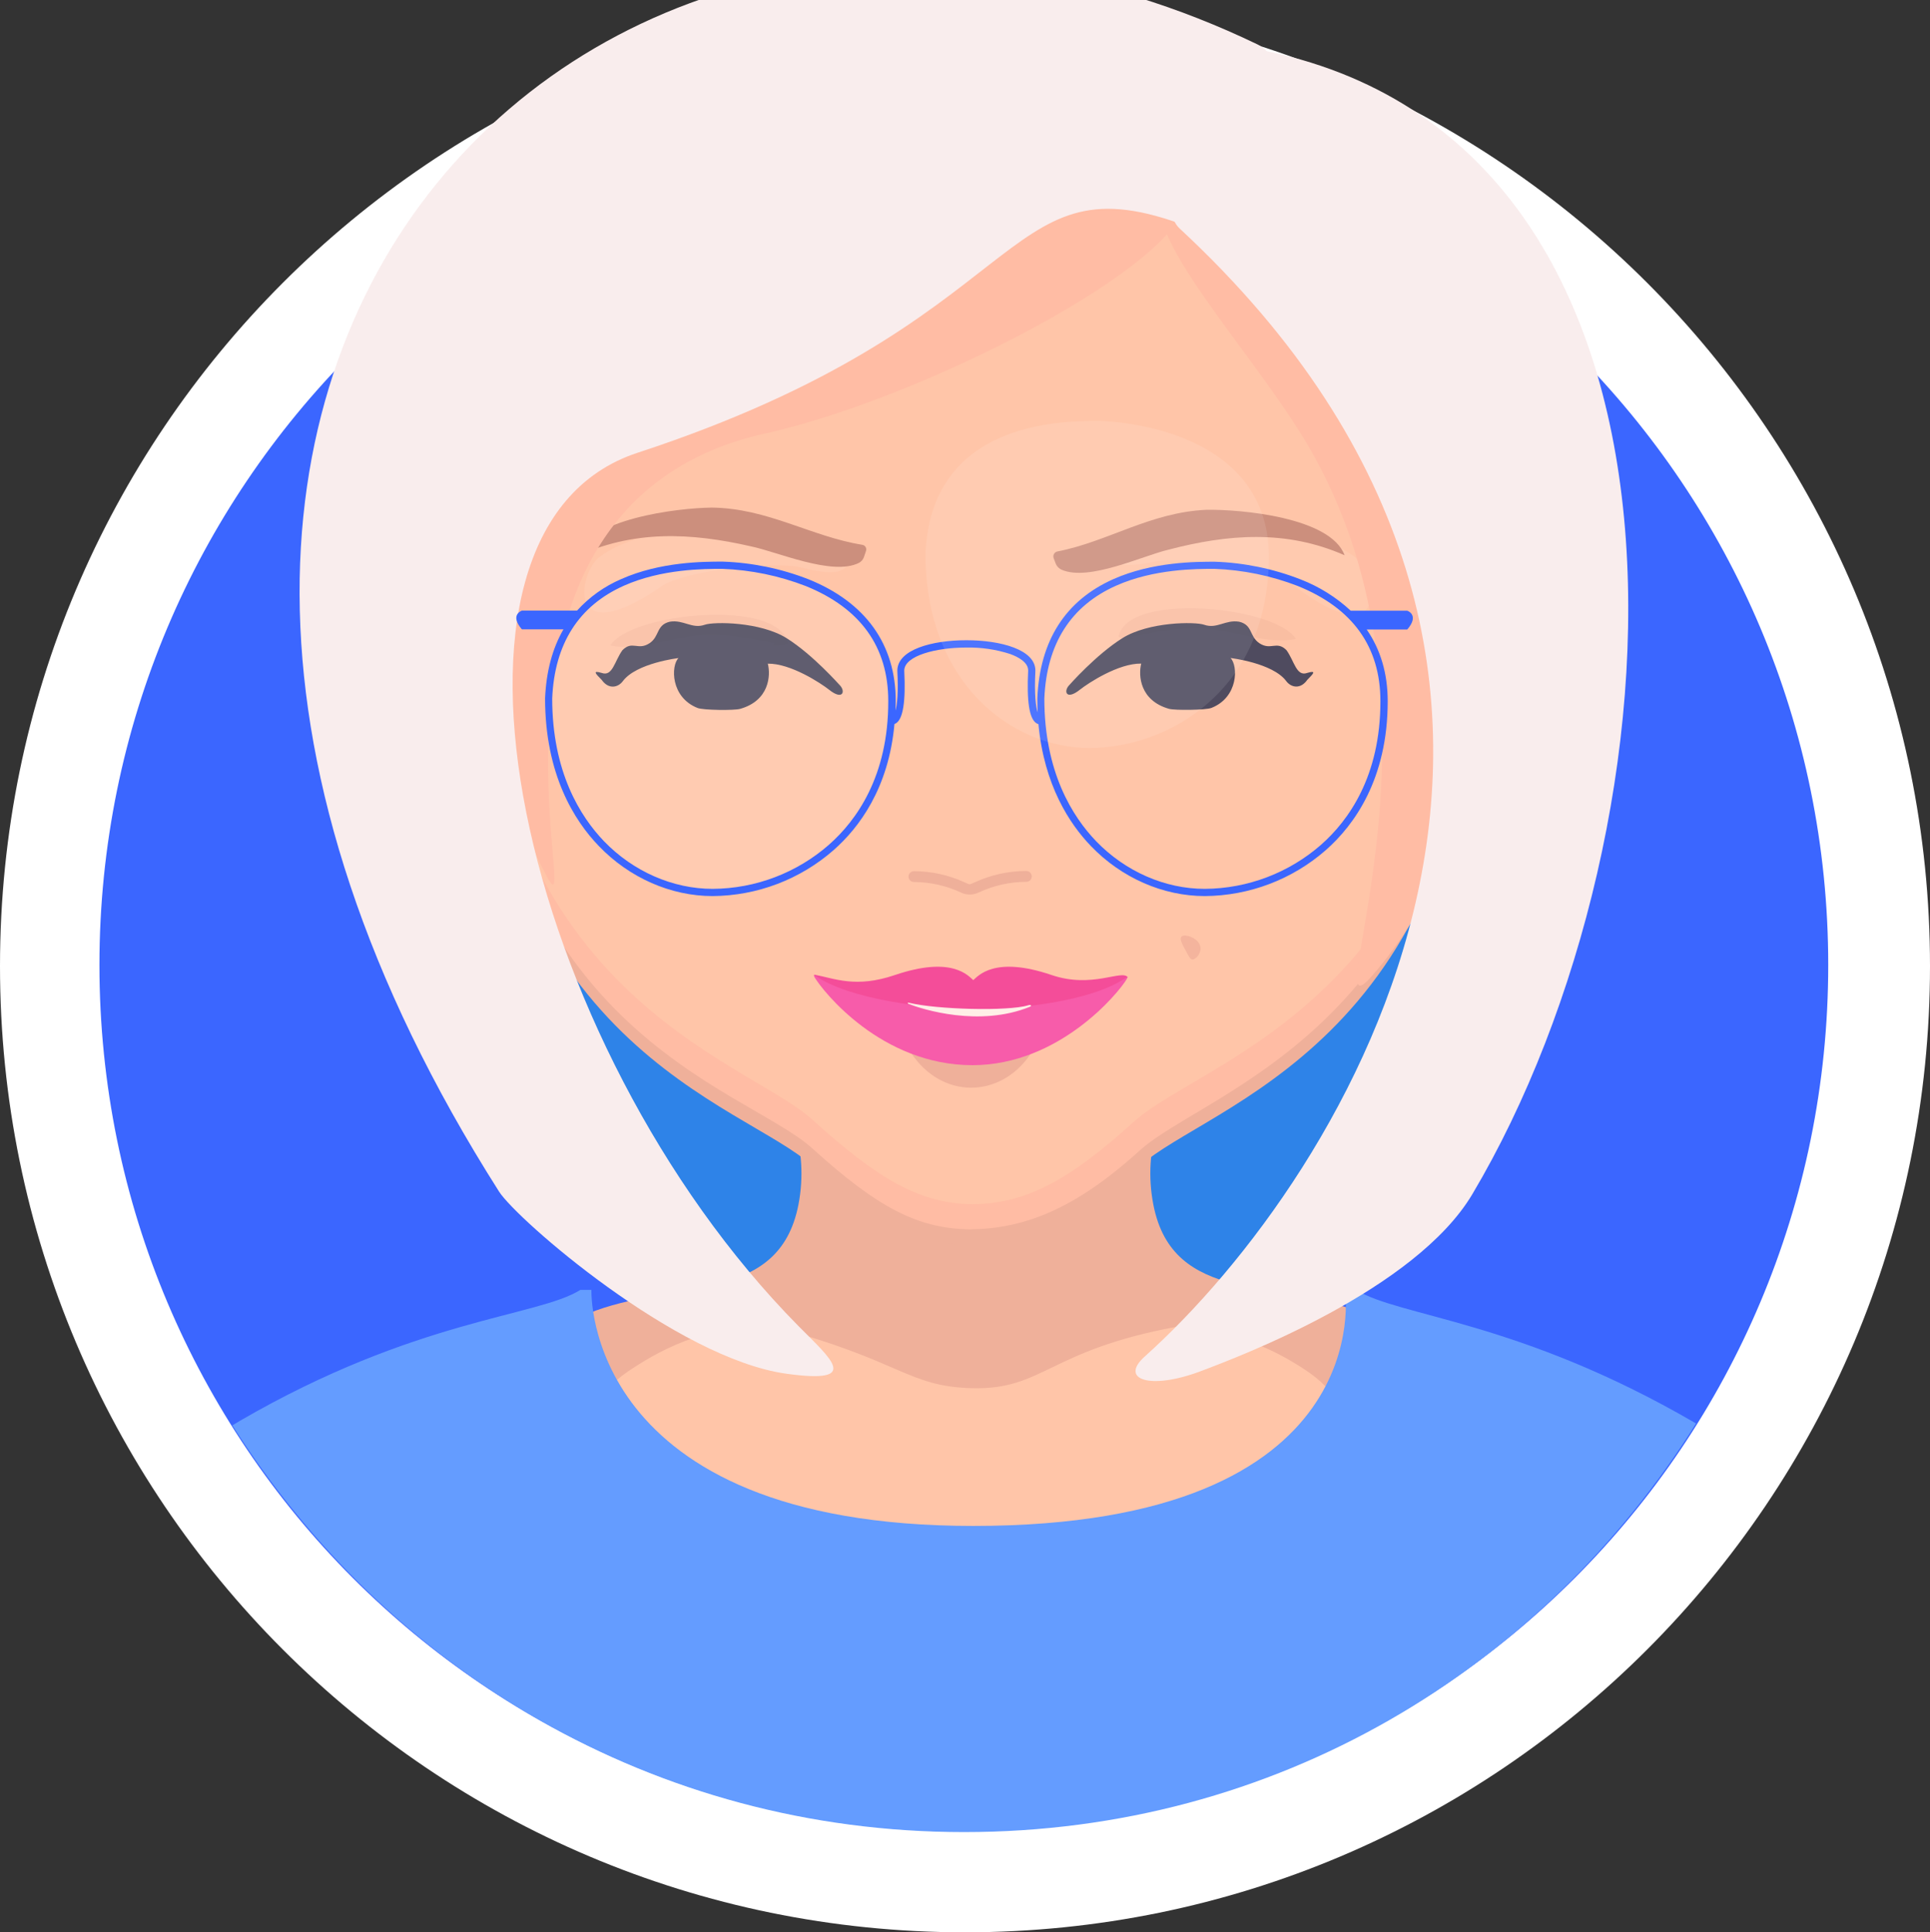 <svg version="1.1" xmlns="http://www.w3.org/2000/svg" xmlns:xlink="http://www.w3.org/1999/xlink" xml:space="preserve" xmlns:serif="http://www.serif.com/" style="fill-rule:evenodd;clip-rule:evenodd;stroke-linejoin:round;stroke-miterlimit:2;" viewBox="9.50 12.80 147.00 147.20">
    <rect x="9.50" y="12.80" width="147.00" height="147.20" fill="#333333" stroke="none"/>
    <g id="SELMA" transform="matrix(1,0,0,1,-1,-1)">
        <g transform="matrix(1,0,0,1,9,11)">
            <path d="M75,150C115.593,150 148.5,117.049 148.5,76.401C148.5,35.754 115.593,2.802 75,2.802C34.407,2.802 1.5,35.754 1.5,76.401C1.5,117.049 34.407,150 75,150Z" style="fill:white;fill-rule:nonzero;"></path>
        </g>
        <g transform="matrix(1,0,0,1,9,11)">
            <path d="M9.074,76.311C9.074,39.855 38.553,10.31 74.913,10.31C111.274,10.31 140.749,39.853 140.749,76.311C140.749,112.769 111.274,142.322 74.906,142.322C38.538,142.322 9.074,112.767 9.074,76.311Z" style="fill:rgb(59,102,255);fill-rule:nonzero;"></path>
        </g>
        <g transform="matrix(1,0,0,1,9,11)">
            <path d="M92.759,70.099C92.478,70.249 92.791,70.763 93.049,71.245C93.308,71.726 93.414,71.995 93.693,71.845C93.973,71.695 94.323,71.177 94.068,70.695C93.813,70.213 93.04,69.947 92.759,70.099Z" style="fill:rgb(244,180,157);fill-rule:nonzero;"></path>
        </g>
        <g transform="matrix(1,0,0,1,9,11)">
            <path d="M88.825,103.167C100.423,109.794 126.433,59.76 110.136,54.12C96.913,49.541 79.236,97.687 88.825,103.167Z" style="fill:rgb(46,131,232);fill-rule:nonzero;"></path>
        </g>
        <g transform="matrix(1,0,0,1,9,11)">
            <path d="M62.519,103.167C50.92,109.794 24.907,59.76 41.199,54.12C54.431,49.541 72.108,97.687 62.519,103.167Z" style="fill:rgb(46,131,232);fill-rule:nonzero;"></path>
        </g>
        <g transform="matrix(1,0,0,1,9,11)">
            <path d="M89.345,94.563C87.684,85.997 95.594,79.874 95.594,79.874L75.828,83.56L56.063,79.874C56.063,79.874 63.973,86.003 62.314,94.568C60.816,102.256 52.764,100.208 46.277,102.871C44.159,104.993 49.601,128.025 77.106,128.025C105.195,128.025 107.204,104.697 105.382,102.871C98.89,100.203 90.834,102.248 89.345,94.563Z" style="fill:rgb(239,176,154);fill-rule:nonzero;"></path>
        </g>
        <g transform="matrix(1,0,0,1,9,11)">
            <path d="M74.631,126.75C74.73,126.755 74.828,126.755 74.927,126.75L74.631,126.75Z" style="fill:rgb(255,197,168);fill-rule:nonzero;"></path>
        </g>
        <g transform="matrix(1,0,0,1,9,11)">
            <path d="M60.47,103.874C55.208,103.565 51.306,105.937 49.308,107.292C40.255,113.48 57.36,123.759 75,123.903C92.945,124.05 111.409,113.941 100.774,107.062C98.662,105.695 95.788,104.204 91.11,103.874C81.354,105.674 80.972,108.68 75.552,108.551C70.579,108.423 70.193,106.449 60.47,103.874Z" style="fill:rgb(255,197,168);fill-rule:nonzero;"></path>
        </g>
        <g transform="matrix(1,0,0,1,9,11)">
            <path d="M74.93,142.365C98.695,142.365 118.908,130.02 130.681,111.239L130.584,111.181C117.12,103.353 108.077,103.124 104.787,101.062L103.946,101.062C103.946,101.062 106.729,119.043 75.63,119.043C45.856,119.043 46.547,101.062 46.547,101.062L45.704,101.062C42.418,103.124 33.223,103.227 19.761,111.044C19.574,111.153 19.387,111.265 19.199,111.382C31.008,130.023 51.283,142.365 74.93,142.365Z" style="fill:rgb(100,156,255);fill-rule:nonzero;"></path>
        </g>
        <g transform="matrix(1,0,0,1,9,11)">
            <path d="M74.345,3.634C56.742,4.021 36.4,19.03 37.481,51.337C38.528,82.65 58.205,86.828 63.388,91.63C71.195,98.868 78.536,100.491 88.294,91.643C93.526,86.897 113.153,82.399 114.202,51.092C115.269,18.792 92.011,4.021 74.345,3.634Z" style="fill:rgb(239,176,154);fill-rule:nonzero;"></path>
        </g>
        <g transform="matrix(1,0,0,1,9,11)">
            <path d="M74.345,2.609C56.742,2.997 36.394,17.846 37.475,50.154C38.522,81.467 58.149,85.546 63.382,90.293C68.347,94.793 71.392,96.398 75.405,96.451C79.453,96.398 83.324,94.964 88.284,90.464C93.518,85.714 113.143,81.062 114.192,49.755C115.269,17.457 92.015,2.997 74.345,2.609Z" style="fill:rgb(255,188,164);fill-rule:nonzero;"></path>
        </g>
        <g transform="matrix(1,0,0,1,9,11)">
            <path d="M75.364,1.776C57.761,1.776 36.394,15.213 37.475,47.527C38.522,78.841 58.149,83.357 63.383,88.101C68.339,92.601 71.573,94.499 75.577,94.534C79.631,94.499 82.931,92.725 87.901,88.219C93.135,83.472 113.143,78.871 114.192,47.565C115.269,15.252 93.041,1.776 75.364,1.776Z" style="fill:rgb(255,197,168);fill-rule:nonzero;"></path>
        </g>
        <g transform="matrix(1,0,0,1,9,11)">
            <path d="M91.543,74.113C91.262,74.262 91.573,74.775 91.833,75.257C92.093,75.739 92.198,76.007 92.477,75.853C92.756,75.7 93.104,75.19 92.852,74.708C92.599,74.226 91.822,73.96 91.543,74.113Z" style="fill:rgb(244,180,157);fill-rule:nonzero;"></path>
        </g>
        <g transform="matrix(1,0,0,1,9,11)">
            <g opacity="0.6">
                <path d="M86.693,51.309C87.025,51.474 87.353,51.474 87.849,51.474L87.682,51.309C89.328,50.979 90.976,50.649 92.622,50.649C95.092,50.649 97.892,51.962 100.197,51.474C98.716,49.001 87.353,47.844 86.693,51.309Z" style="fill:rgb(239,176,154);fill-opacity:0.6;fill-rule:nonzero;"></path>
            </g>
        </g>
        <g transform="matrix(1,0,0,1,9,11)">
            <g opacity="0.6">
                <path d="M47.998,51.969C50.303,52.462 53.103,51.144 55.573,51.144C57.219,51.144 58.865,51.474 60.513,51.802L60.348,51.969C60.842,51.969 61.172,51.969 61.502,51.802C60.842,48.341 49.479,49.498 47.998,51.969Z" style="fill:rgb(239,176,154);fill-opacity:0.6;fill-rule:nonzero;"></path>
            </g>
        </g>
        <g transform="matrix(1,0,0,1,9,11)">
            <path d="M61.423,51.422C59.408,50.154 55.861,50.151 55.18,50.393C54.2,50.736 53.571,49.989 52.519,50.16C51.463,50.408 51.759,51.274 50.97,51.801C50.088,52.378 49.659,51.572 48.91,52.328C48.307,53.156 48.161,54.364 47.328,54.062C46.579,53.837 46.877,54.137 47.328,54.591C47.856,55.341 48.575,55.176 48.937,54.692C49.965,53.306 53.176,52.931 53.176,52.931C52.597,53.514 52.564,55.916 54.631,56.732C55.062,56.903 57.412,56.929 57.869,56.801C60.095,56.173 60.212,54.255 59.981,53.357C61.713,53.327 64.02,54.844 64.65,55.344C65.71,56.188 65.916,55.449 65.457,54.99C65.445,54.99 63.432,52.686 61.423,51.422Z" style="fill:rgb(35,46,76);fill-opacity:0.8;fill-rule:nonzero;"></path>
        </g>
        <g transform="matrix(1,0,0,1,9,11)">
            <path d="M101.065,54.062C100.238,54.364 100.086,53.156 99.485,52.328C98.736,51.578 98.298,52.378 97.425,51.801C96.637,51.274 96.933,50.408 95.878,50.16C94.824,49.989 94.193,50.736 93.217,50.393C92.534,50.151 88.985,50.154 86.974,51.422C84.963,52.689 82.948,54.984 82.948,54.984C82.487,55.444 82.695,56.182 83.753,55.339C84.382,54.838 86.691,53.321 88.422,53.351C88.195,54.249 88.311,56.164 90.536,56.796C90.991,56.923 93.345,56.897 93.774,56.726C95.833,55.911 95.807,53.509 95.225,52.926C95.225,52.926 98.44,53.301 99.468,54.686C99.828,55.17 100.549,55.339 101.075,54.585C101.517,54.137 101.818,53.837 101.065,54.062Z" style="fill:rgb(35,46,76);fill-opacity:0.8;fill-rule:nonzero;"></path>
        </g>
        <g transform="matrix(1,0,0,1,9,11)">
            <path d="M79.635,69.15C78.287,69.155 76.955,69.451 75.731,70.019C75.285,70.206 75.405,70.206 74.982,70.019C73.767,69.459 72.446,69.168 71.109,69.165C71,69.165 70.895,69.209 70.818,69.286C70.741,69.364 70.697,69.469 70.697,69.578C70.697,69.687 70.741,69.792 70.818,69.87C70.895,69.947 71,69.99 71.109,69.99C72.338,69.995 73.552,70.264 74.667,70.78C74.883,70.888 75.121,70.944 75.362,70.944C75.603,70.944 75.841,70.888 76.057,70.78C77.182,70.258 78.406,69.983 79.647,69.975C79.703,69.979 79.759,69.971 79.813,69.952C79.866,69.934 79.914,69.904 79.956,69.865C79.997,69.827 80.03,69.78 80.052,69.728C80.075,69.676 80.086,69.62 80.086,69.564C80.086,69.507 80.075,69.451 80.052,69.4C80.03,69.348 79.997,69.301 79.956,69.263C79.914,69.224 79.866,69.194 79.813,69.175C79.759,69.156 79.703,69.149 79.647,69.152L79.635,69.15Z" style="fill:rgb(239,176,154);fill-rule:nonzero;"></path>
        </g>
        <g transform="matrix(1,0,0,1,9,11)">
            <g opacity="0.5">
                <path d="M104.919,45.408C101.574,42.596 90.976,41.283 86.363,44.096C86.363,44.096 84.545,46.674 89.547,45.577C91.507,45.148 98.378,46.155 100.088,47.452C107.222,52.83 106.481,46.728 104.919,45.408Z" style="fill:rgb(255,215,197);fill-opacity:0.5;fill-rule:nonzero;"></path>
            </g>
        </g>
        <g transform="matrix(1,0,0,1,9,11)">
            <g opacity="0.5">
                <path d="M47.158,45.231C45.54,46.483 44.548,52.543 51.899,47.464C53.663,46.245 60.57,45.525 62.508,46.035C67.461,47.338 65.749,44.687 65.749,44.687C61.259,41.694 50.617,42.561 47.158,45.231Z" style="fill:rgb(255,215,197);fill-opacity:0.5;fill-rule:nonzero;"></path>
            </g>
        </g>
        <g transform="matrix(1,0,0,1,9,11)">
            <path d="M63.537,77.05C65.084,77.337 66.679,78.09 69.662,77.076C74.039,75.589 75.261,77.153 75.63,77.464C76.005,77.153 77.224,75.589 81.598,77.076C84.699,78.132 86.946,76.626 87.403,77.25C85.493,78.737 82.063,79.847 75.913,79.864C69.763,79.881 65.601,79.264 63.578,77.256C63.509,77.185 63.483,77.037 63.537,77.05Z" style="fill:rgb(244,77,153);fill-rule:nonzero;"></path>
        </g>
        <g transform="matrix(1,0,0,1,9,11)">
            <path d="M79.687,83.012C79.771,82.986 80.05,83.012 79.973,83.123C77.651,86.524 73.202,86.524 70.893,83.005C70.82,82.894 70.87,82.682 71.179,82.838C71.923,83.213 79.056,83.222 79.687,83.012Z" style="fill:rgb(239,176,154);fill-rule:nonzero;"></path>
        </g>
        <g transform="matrix(1,0,0,1,9,11)">
            <path d="M63.558,77.108C66.26,78.983 72.275,79.66 75.574,79.682C78.789,79.703 84.583,79.135 87.287,77.266C87.33,77.232 87.377,77.286 87.314,77.393C86.686,78.454 82.173,83.937 75.574,83.944C68.61,83.944 64.164,78.301 63.537,77.237C63.483,77.132 63.513,77.076 63.558,77.108Z" style="fill:rgb(247,92,170);fill-rule:nonzero;"></path>
        </g>
        <g transform="matrix(1,0,0,1,9,11)">
            <path d="M70.76,79.195C72.811,79.697 78.307,79.858 79.807,79.382C80.041,79.307 80.108,79.425 79.936,79.497C76.077,81.064 71.753,79.684 70.726,79.285C70.599,79.243 70.599,79.153 70.76,79.195Z" style="fill:rgb(255,239,231);fill-rule:nonzero;"></path>
        </g>
        <g transform="matrix(1,0,0,1,9,11)">
            <path d="M55.705,41.467C53.065,41.501 46.265,42.322 45.297,45.247C49.686,43.151 54.128,43.372 58.692,44.42C60.709,44.833 64.884,46.693 66.911,45.684C67.094,45.592 67.235,45.432 67.302,45.238L67.461,44.767C67.478,44.718 67.483,44.666 67.477,44.614C67.471,44.562 67.454,44.513 67.427,44.468C67.4,44.424 67.363,44.386 67.32,44.358C67.277,44.329 67.228,44.31 67.177,44.302C63.27,43.674 60.001,41.518 55.705,41.467Z" style="fill:rgb(204,143,125);fill-rule:nonzero;"></path>
        </g>
        <g transform="matrix(1,0,0,1,9,11)">
            <path d="M93.395,41.636C89.109,41.823 85.905,44.058 82.038,44.81C81.983,44.821 81.931,44.844 81.886,44.877C81.841,44.909 81.804,44.952 81.777,45C81.75,45.049 81.734,45.103 81.73,45.158C81.725,45.214 81.733,45.27 81.753,45.322L81.895,45.697C81.936,45.81 81.998,45.913 82.08,46C82.161,46.087 82.26,46.157 82.369,46.205C84.44,47.102 88.509,45.144 90.496,44.675C95.026,43.49 99.46,43.136 103.912,45.099C102.854,42.21 96.034,41.593 93.395,41.636Z" style="fill:rgb(204,143,125);fill-rule:nonzero;"></path>
        </g>
        <g transform="matrix(1,0,0,1,9,11)">
            <path d="M43.115,69.504C46.225,75.403 35.207,41.247 59.824,35.81C72.588,32.982 93.894,21.709 91.615,17.247C85.041,4.399 23.076,31.486 43.115,69.504Z" style="fill:rgb(255,188,164);fill-rule:nonzero;"></path>
        </g>
        <g transform="matrix(1,0,0,1,9,11)">
            <path d="M105.895,77.259C101.47,82.247 113.612,56.336 100.42,35.579C95.459,27.773 86.858,18.938 90.886,16.641C107.534,7.122 125.181,55.526 105.895,77.259Z" style="fill:rgb(255,188,164);fill-rule:nonzero;"></path>
        </g>
        <g transform="matrix(1,0,0,1,9,11)">
            <path d="M97.281,6.185C48.672,-17.218 -1.656,28.807 39.513,93.576C40.86,95.691 53.028,106.302 61.423,107.452C67.183,108.243 64.771,106.306 62.299,103.799C41.184,82.409 32.266,43.132 50.056,37.293C80.205,27.397 77.507,14.877 91.342,19.822C94.489,20.947 101.72,8.315 97.281,6.185Z" style="fill:rgb(249,237,237);fill-rule:nonzero;"></path>
        </g>
        <g transform="matrix(1,0,0,1,9,11)">
            <path d="M97.283,6.56C93.964,5.932 88.755,17.81 91.343,20.202C128.046,54.259 103.9,92.491 88.693,106.135C86.73,107.894 89.099,108.708 92.938,107.26C95.934,106.135 109.301,101.073 113.642,93.771C130.205,65.888 133.353,13.394 97.283,6.56Z" style="fill:rgb(249,237,237);fill-rule:nonzero;"></path>
        </g>
        <g transform="matrix(1,0,0,1,9,11)">
            <path d="M56.742,45.862C53.67,45.862 43.929,45.967 43.506,56.001C43.506,65.822 50.071,70.785 56,70.785C61.929,70.785 69.663,66.454 69.663,56.211C69.663,45.967 56.742,45.862 56.742,45.862Z" style="fill:white;fill-opacity:0.1;fill-rule:nonzero;"></path>
        </g>
        <g transform="matrix(1,0,0,1,9,11)">
            <path d="M108.688,49.324L104.381,49.324C103.273,48.296 101.979,47.488 100.57,46.942C98.478,46.123 96.262,45.666 94.016,45.591C92.599,45.591 89.28,45.591 86.295,46.92C82.642,48.549 80.694,51.608 80.509,56.001C80.509,56.365 80.518,56.721 80.535,57.068C80.4,56.648 80.269,55.755 80.361,53.88C80.361,52.286 77.721,51.572 75.103,51.572C72.485,51.572 69.846,52.286 69.846,53.895C69.931,55.583 69.83,56.464 69.71,56.929C69.719,56.691 69.725,56.451 69.725,56.203C69.725,51.891 67.433,48.69 63.096,46.935C61.003,46.116 58.787,45.659 56.542,45.583C55.124,45.583 51.804,45.583 48.821,46.912C47.537,47.461 46.388,48.281 45.45,49.316L41.248,49.316C41.248,49.316 40.295,49.633 41.248,50.741L44.416,50.741C43.574,52.196 43.106,53.948 43.016,55.991C43.016,61.791 45.244,65.318 47.115,67.255C49.441,69.675 52.6,71.061 55.774,71.061C59.173,71.039 62.452,69.792 65.007,67.547C66.933,65.847 69.187,62.847 69.627,57.955C69.667,57.94 69.705,57.921 69.742,57.9C70.283,57.561 70.491,56.246 70.373,53.891C70.373,52.748 72.807,52.129 75.084,52.129C76.22,52.104 77.351,52.27 78.432,52.618C79.062,52.847 79.811,53.252 79.811,53.874C79.694,56.243 79.9,57.557 80.44,57.896C80.488,57.926 80.539,57.948 80.593,57.964C81.028,62.61 82.955,65.556 84.604,67.264C86.925,69.675 90.084,71.061 93.265,71.061C96.664,71.039 99.942,69.792 102.497,67.547C104.641,65.653 107.196,62.149 107.196,56.215C107.196,54.12 106.653,52.286 105.596,50.753L108.688,50.753C109.641,49.641 108.688,49.324 108.688,49.324ZM64.654,67.137C62.198,69.293 59.048,70.492 55.781,70.512C52.748,70.512 49.731,69.19 47.506,66.885C45.707,65.01 43.561,61.617 43.559,56.01C43.735,51.846 45.574,48.954 49.023,47.417C51.901,46.134 55.139,46.134 56.513,46.134C58.694,46.215 60.845,46.659 62.88,47.447C67.043,49.134 69.155,52.082 69.155,56.203C69.169,61.943 66.714,65.316 64.654,67.135L64.654,67.137ZM102.138,67.137C99.681,69.293 96.532,70.491 93.265,70.512C90.23,70.512 87.213,69.19 84.99,66.885C83.189,65.01 81.043,61.617 81.043,56.01C81.219,51.846 83.056,48.954 86.507,47.417C89.383,46.134 92.621,46.134 93.997,46.134C96.178,46.215 98.33,46.658 100.364,47.447C104.529,49.134 106.639,52.082 106.639,56.203C106.651,61.943 104.196,65.316 102.138,67.135L102.138,67.137Z" style="fill:rgb(59,102,255);fill-rule:nonzero;"></path>
        </g>
        <path d="M94.224,45.862C91.155,45.862 81.413,45.967 80.988,56.001C80.988,65.822 87.554,70.785 93.484,70.785C99.415,70.785 107.143,66.454 107.143,56.211C107.143,45.967 94.224,45.862 94.224,45.862Z" style="fill:white;fill-opacity:0.1;fill-rule:nonzero;"></path>
    </g>
</svg>
